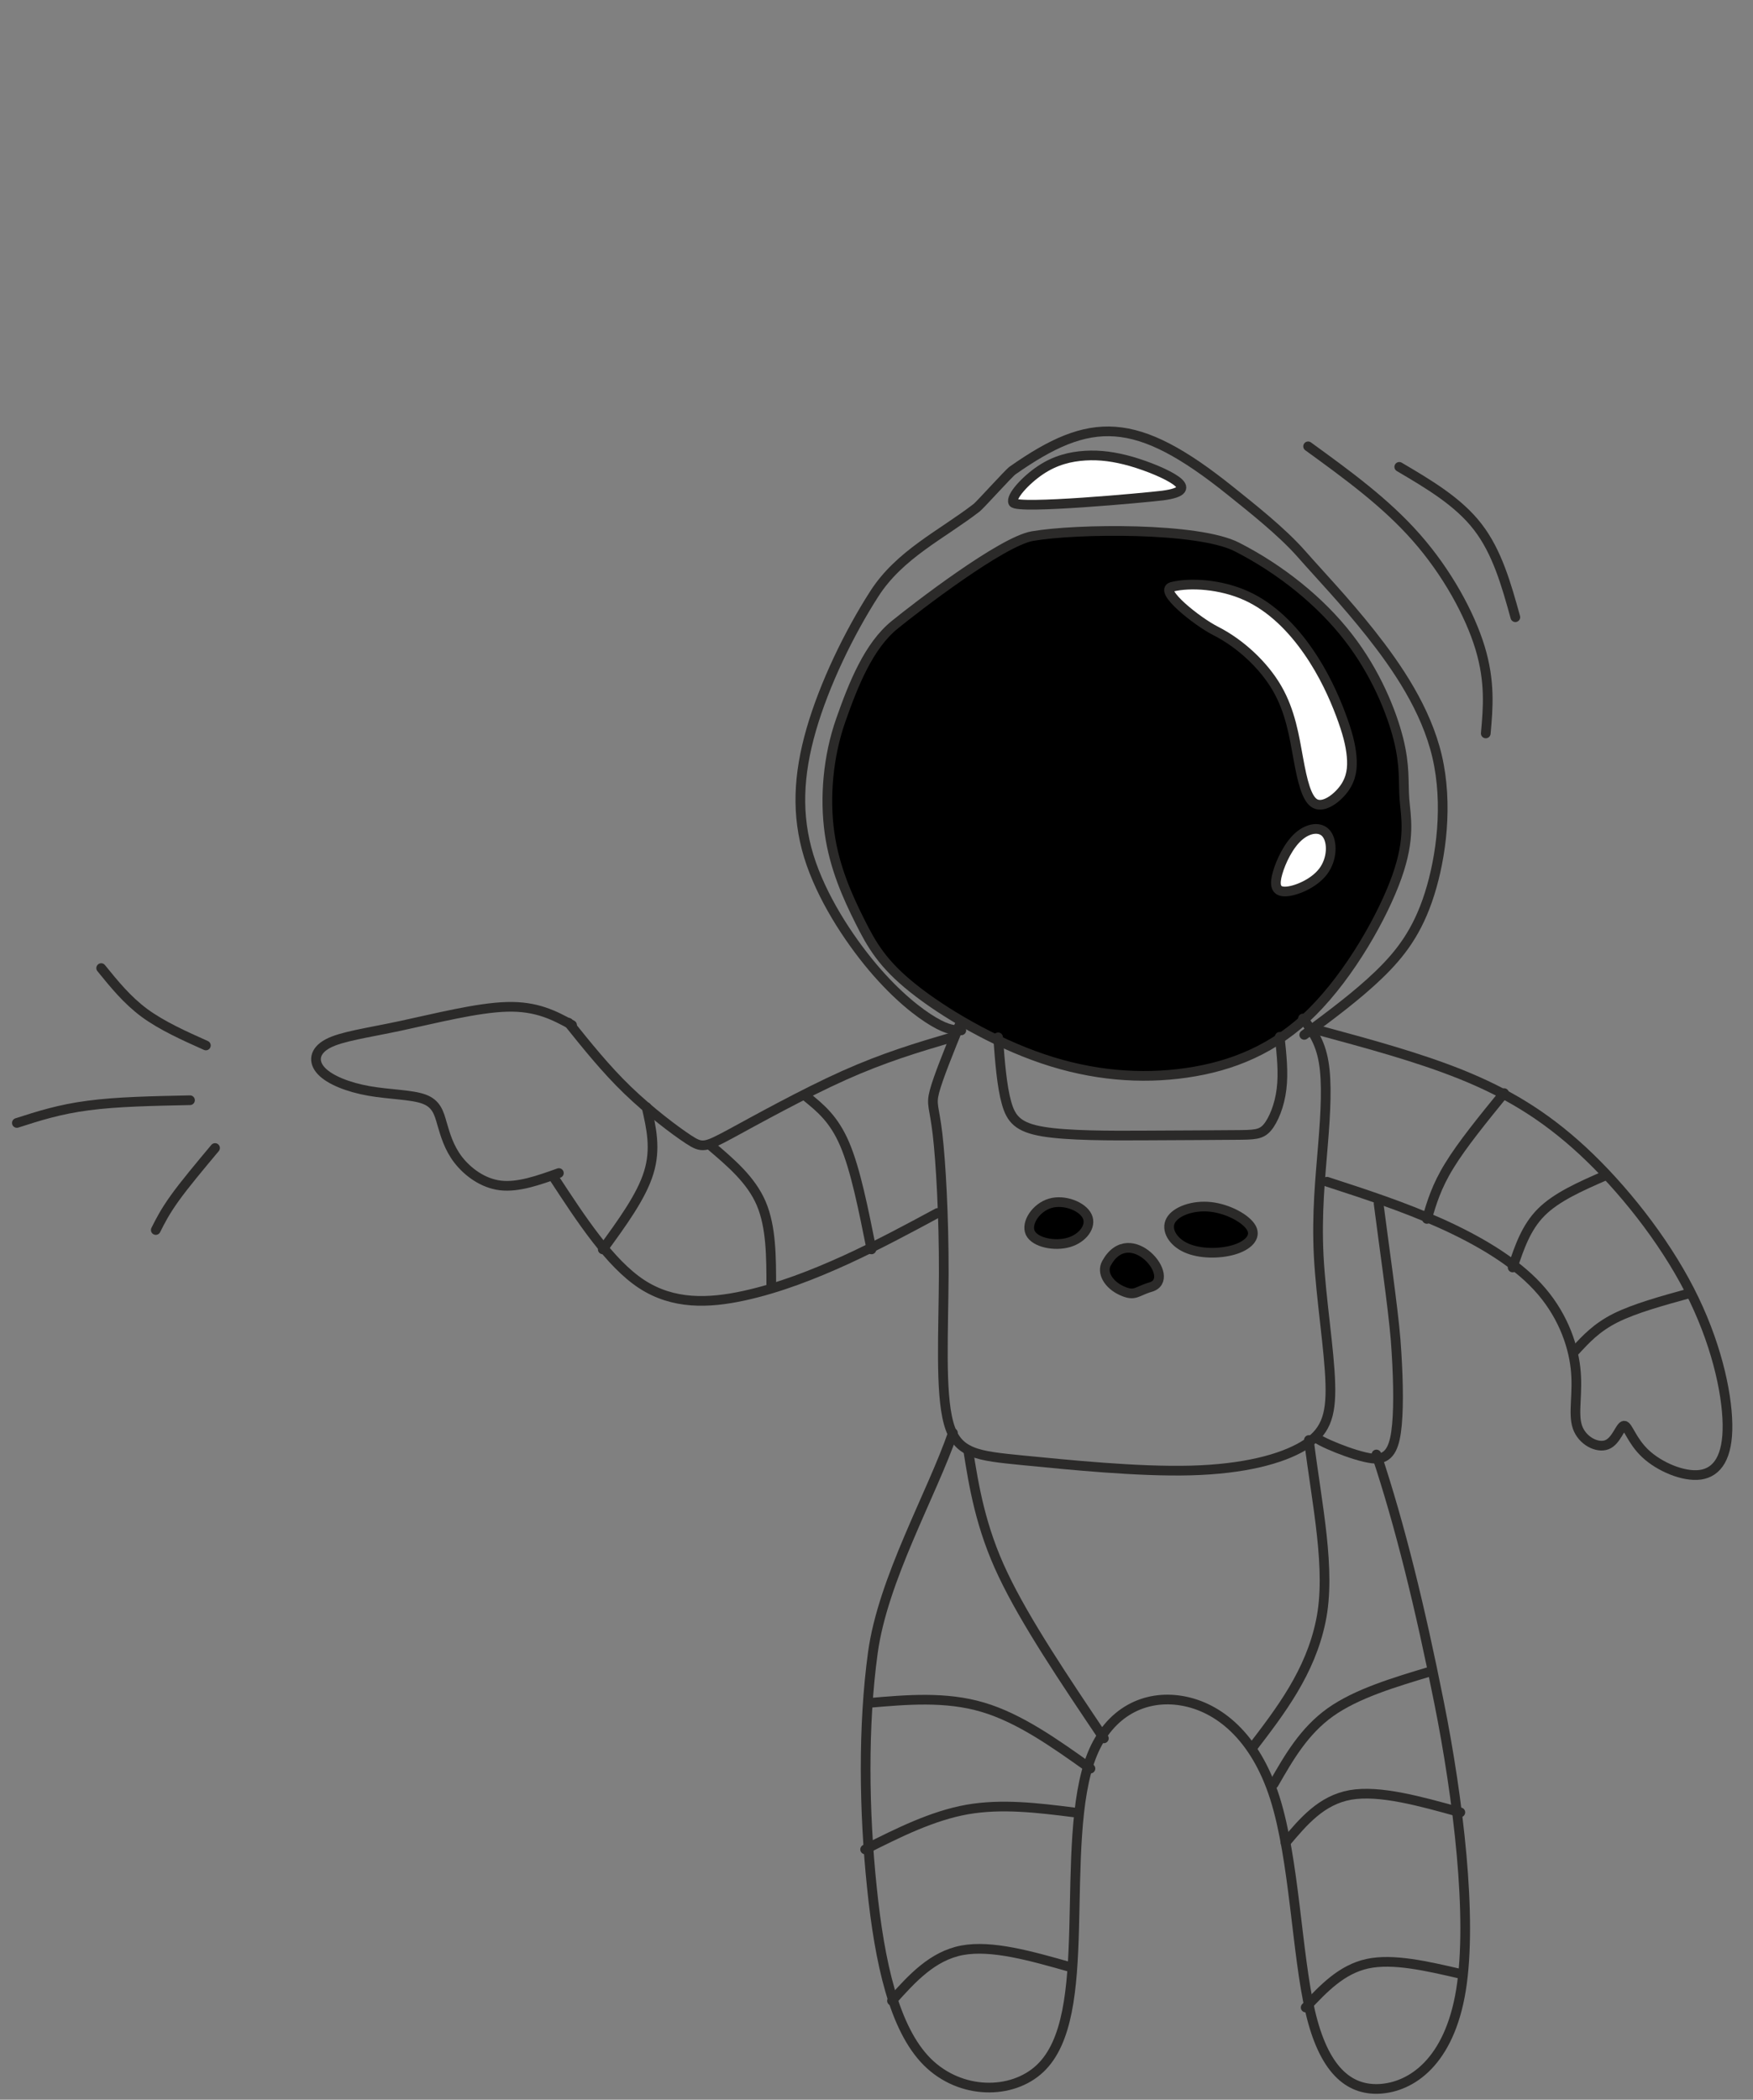 <?xml version="1.0" encoding="UTF-8" standalone="no"?>
<!-- Creator: CorelDRAW X7 -->

<svg
   xmlns:dc="http://purl.org/dc/elements/1.1/"
   xmlns:cc="http://creativecommons.org/ns#"
   xmlns:rdf="http://www.w3.org/1999/02/22-rdf-syntax-ns#"
   xmlns:svg="http://www.w3.org/2000/svg"
   xmlns="http://www.w3.org/2000/svg"
   xmlns:sodipodi="http://sodipodi.sourceforge.net/DTD/sodipodi-0.dtd"
   xmlns:inkscape="http://www.inkscape.org/namespaces/inkscape"
   xml:space="preserve"
   width="390"
   height="467"
   version="1.1"
   style="clip-rule:evenodd;fill-rule:evenodd;image-rendering:optimizeQuality;shape-rendering:geometricPrecision;text-rendering:geometricPrecision"
   viewBox="0 0 10318.75 12356.042"
   id="svg755"
   sodipodi:docname="register.svg"
   inkscape:version="0.92.4 (5da689c313, 2019-01-14)"><rect x="0" y="0" width="10318.75" height="12356.042" fill="#808080" stroke="none"/><sodipodi:namedview
   pagecolor="#ffffff"
   bordercolor="#666666"
   borderopacity="1"
   objecttolerance="10"
   gridtolerance="10"
   guidetolerance="10"
   inkscape:pageopacity="0"
   inkscape:pageshadow="2"
   inkscape:window-width="1920"
   inkscape:window-height="1017"
   id="namedview757"
   showgrid="false"
   units="px"
   inkscape:zoom="0.84096521"
   inkscape:cx="453.8453"
   inkscape:cy="326.00458"
   inkscape:window-x="-8"
   inkscape:window-y="32"
   inkscape:window-maximized="1"
   inkscape:current-layer="svg755" />
 <defs
   id="defs678">
  <style
   type="text/css"
   id="style676">
   <![CDATA[
    .str0 {stroke:#2B2A29;stroke-width:75;stroke-linecap:round;stroke-linejoin:round}
    .fil0 {fill:none}
    .fil2 {fill:black}
    .fil1 {fill:#BC0035}
    .fil3 {fill:white}
   ]]>
  </style>
 </defs>
 <g
   id="Слой_x0020_1"
   transform="matrix(0.76,0,0,0.76,-2278.021,-6848.395)">
  <g
   id="_2686031436592">
   <path
   class="fil0 str0"
   d="m 10443,16989 c -51,-1 -102,-1 -214,-67 -111,-65 -283,-197 -473,-422 -190,-226 -398,-545 -495,-861 -96,-316 -82,-627 20,-980 102,-352 292,-745 488,-1050 197,-307 524,-459 793,-667 29,-23 248,-267 278,-288 603,-423 952,-433 1690,160 154,124 393,311 547,486 154,175 334,361 537,617 203,257 428,584 514,951 86,368 33,776 -59,1066 -92,290 -224,462 -392,624 -168,162 -373,314 -578,466"
   id="path681"
   inkscape:connector-curvature="0"
   style="fill:none;stroke:#2b2a29;stroke-width:75;stroke-linecap:round;stroke-linejoin:round" />
   <path
   class="fil1 str0"
   d="m 10058,14407 c 121,-247 272,-391 523,-519 252,-128 605,-240 1036,-244 431,-4 941,101 1231,546 290,445 360,1231 355,1735 -6,504 -86,727 -261,907 -176,179 -446,315 -766,374 -321,59 -692,42 -975,-43 -283,-84 -478,-235 -666,-439 -188,-204 -370,-462 -499,-699 -129,-236 -206,-452 -198,-735 8,-283 99,-635 220,-883 z"
   id="path683"
   inkscape:connector-curvature="0"
   style="fill:#bc0035;stroke:#2b2a29;stroke-width:75;stroke-linecap:round;stroke-linejoin:round" />
   <path
   class="fil2 str0"
   d="m 10994,13162 c 342,-59 1284,-69 1583,84 339,173 647,421 862,698 215,276 337,582 390,792 52,211 36,327 46,464 11,138 49,297 -59,601 -108,304 -362,753 -654,1044 -292,290 -622,422 -976,473 -353,51 -729,21 -1112,-109 -382,-129 -770,-358 -1005,-546 -236,-188 -320,-335 -413,-521 -93,-186 -196,-412 -234,-683 -38,-272 -12,-589 87,-871 99,-282 218,-578 419,-740 166,-135 828,-645 1066,-686 z"
   id="path685"
   inkscape:connector-curvature="0"
   style="fill:#000000;stroke:#2b2a29;stroke-width:75;stroke-linecap:round;stroke-linejoin:round" />
   <path
   class="fil0 str0"
   d="m 10427,16952 c -82,202 -164,404 -192,510 -28,106 -1,117 24,332 25,215 49,634 48,1078 -2,445 -29,915 37,1156 65,242 224,255 573,290 349,34 890,90 1303,79 414,-11 701,-89 870,-189 169,-101 219,-224 211,-483 -7,-258 -72,-653 -90,-988 -17,-334 13,-609 33,-861 21,-253 33,-483 5,-643 -27,-159 -93,-248 -160,-336"
   id="path687"
   inkscape:connector-curvature="0"
   style="fill:none;stroke:#2b2a29;stroke-width:75;stroke-linecap:round;stroke-linejoin:round" />
   <path
   class="fil0 str0"
   d="m 10728,17043 c 14,190 29,380 65,507 35,127 91,191 283,223 192,32 519,32 806,30 287,-1 533,-3 682,-4 149,-1 200,-1 249,-58 48,-57 95,-171 110,-297 16,-127 1,-266 -14,-405"
   id="path689"
   inkscape:connector-curvature="0"
   style="fill:none;stroke:#2b2a29;stroke-width:75;stroke-linecap:round;stroke-linejoin:round" />
   <path
   class="fil2 str0"
   d="m 11132,18328 c -110,32 -190,153 -155,229 36,75 187,106 298,74 110,-32 179,-127 143,-202 -35,-76 -176,-133 -286,-101 z"
   id="path691"
   inkscape:connector-curvature="0"
   style="fill:#000000;stroke:#2b2a29;stroke-width:75;stroke-linecap:round;stroke-linejoin:round" />
   <path
   class="fil2 str0"
   d="m 12374,18356 c -138,-15 -270,34 -309,105 -39,71 15,165 119,212 103,47 256,48 367,16 110,-32 177,-97 140,-168 -38,-72 -180,-150 -317,-165 z"
   id="path693"
   inkscape:connector-curvature="0"
   style="fill:#000000;stroke:#2b2a29;stroke-width:75;stroke-linecap:round;stroke-linejoin:round" />
   <path
   class="fil0 str0"
   d="m 13675,18330 c 34,270 112,805 132,1058 19,254 25,492 10,654 -15,163 -50,251 -147,263 -97,12 -396,-105 -473,-157"
   id="path695"
   inkscape:connector-curvature="0"
   style="fill:none;stroke:#2b2a29;stroke-width:75;stroke-linecap:round;stroke-linejoin:round" />
   <path
   class="fil3 str0"
   d="m 13410,15114 c -56,78 -158,154 -226,120 -67,-34 -100,-179 -131,-349 -31,-169 -60,-364 -165,-545 -105,-181 -286,-347 -472,-442 -144,-72 -450,-315 -342,-343 140,-35 378,-21 576,69 199,90 359,256 479,429 120,172 200,351 252,489 52,138 77,235 85,325 8,89 -1,169 -56,247 z"
   id="path697"
   inkscape:connector-curvature="0"
   style="fill:#ffffff;stroke:#2b2a29;stroke-width:75;stroke-linecap:round;stroke-linejoin:round" />
   <path
   class="fil3 str0"
   d="m 13245,15759 c 73,-96 74,-230 27,-291 -46,-60 -140,-48 -217,20 -77,68 -136,191 -162,281 -26,90 -19,146 58,145 76,-1 221,-59 294,-155 z"
   id="path699"
   inkscape:connector-curvature="0"
   style="fill:#ffffff;stroke:#2b2a29;stroke-width:75;stroke-linecap:round;stroke-linejoin:round" />
   <path
   class="fil3 str0"
   d="m 10845,12902 c 28,55 1029,-38 1157,-54 166,-22 174,-64 105,-115 -70,-51 -217,-111 -347,-149 -130,-37 -243,-52 -357,-45 -115,7 -232,35 -348,113 -116,78 -232,206 -210,250 z"
   id="path701"
   inkscape:connector-curvature="0"
   style="fill:#ffffff;stroke:#2b2a29;stroke-width:75;stroke-linecap:round;stroke-linejoin:round" />
   <path
   class="fil2 str0"
   d="m 11567,18793 c -39,71 15,165 119,212 103,47 113,4 223,-28 217,-63 -160,-515 -342,-184 z"
   id="path703"
   inkscape:connector-curvature="0"
   style="fill:#000000;stroke:#2b2a29;stroke-width:75;stroke-linecap:round;stroke-linejoin:round" />
   <path
   class="fil0 str0"
   d="m 13209,16988 c 383,104 767,207 1106,343 339,137 634,307 941,591 306,284 623,682 826,1077 203,394 291,785 295,1040 4,254 -78,372 -210,391 -133,18 -318,-63 -425,-163 -106,-99 -136,-217 -165,-217 -30,0 -60,118 -133,147 -74,30 -192,-29 -229,-136 -37,-107 7,-262 -15,-457 -22,-196 -110,-432 -295,-631 -184,-199 -465,-362 -752,-491 -288,-129 -583,-225 -878,-321"
   id="path705"
   inkscape:connector-curvature="0"
   style="fill:none;stroke:#2b2a29;stroke-width:75;stroke-linecap:round;stroke-linejoin:round" />
   <path
   class="fil0 str0"
   d="m 15200,19467 c 81,-88 163,-177 310,-251 148,-74 362,-133 576,-192"
   id="path707"
   inkscape:connector-curvature="0"
   style="fill:none;stroke:#2b2a29;stroke-width:75;stroke-linecap:round;stroke-linejoin:round" />
   <path
   class="fil0 str0"
   d="m 14713,18825 c 52,-155 104,-310 222,-428 118,-118 302,-199 487,-280"
   id="path709"
   inkscape:connector-curvature="0"
   style="fill:none;stroke:#2b2a29;stroke-width:75;stroke-linecap:round;stroke-linejoin:round" />
   <path
   class="fil0 str0"
   d="m 14049,18449 c 37,-125 74,-251 174,-413 99,-162 262,-362 424,-561"
   id="path711"
   inkscape:connector-curvature="0"
   style="fill:none;stroke:#2b2a29;stroke-width:75;stroke-linecap:round;stroke-linejoin:round" />
   <path
   class="fil0 str0"
   d="m 10378,20106 c -165,478 -542,1132 -620,1701 -78,568 -69,1228 -8,1815 60,586 173,1098 429,1354 257,256 656,256 873,52 217,-204 252,-612 265,-1085 13,-473 4,-1012 139,-1346 135,-334 412,-465 695,-417 282,48 568,274 720,751 152,478 170,1207 274,1654 104,448 295,613 538,600 243,-14 539,-205 630,-765 91,-560 -22,-1489 -170,-2227 -147,-738 -303,-1373 -485,-1920"
   id="path713"
   inkscape:connector-curvature="0"
   style="fill:none;stroke:#2b2a29;stroke-width:75;stroke-linecap:round;stroke-linejoin:round" />
   <path
   class="fil0 str0"
   d="m 9906,24503 c 156,-174 313,-347 543,-391 230,-43 534,44 838,130"
   id="path715"
   inkscape:connector-curvature="0"
   style="fill:none;stroke:#2b2a29;stroke-width:75;stroke-linecap:round;stroke-linejoin:round" />
   <path
   class="fil0 str0"
   d="m 9698,23331 c 260,-131 521,-261 790,-309 269,-47 547,-13 825,22"
   id="path717"
   inkscape:connector-curvature="0"
   style="fill:none;stroke:#2b2a29;stroke-width:75;stroke-linecap:round;stroke-linejoin:round" />
   <path
   class="fil0 str0"
   d="m 10496,20239 c 44,278 96,600 270,964 173,365 477,816 781,1268"
   id="path719"
   inkscape:connector-curvature="0"
   style="fill:none;stroke:#2b2a29;stroke-width:75;stroke-linecap:round;stroke-linejoin:round" />
   <path
   class="fil0 str0"
   d="m 13135,20161 c 61,495 175,1008 92,1403 -82,395 -308,690 -534,985"
   id="path721"
   inkscape:connector-curvature="0"
   style="fill:none;stroke:#2b2a29;stroke-width:75;stroke-linecap:round;stroke-linejoin:round" />
   <path
   class="fil0 str0"
   d="m 13110,24555 c 139,-148 278,-295 478,-339 199,-43 460,18 720,78"
   id="path723"
   inkscape:connector-curvature="0"
   style="fill:none;stroke:#2b2a29;stroke-width:75;stroke-linecap:round;stroke-linejoin:round" />
   <path
   class="fil0 str0"
   d="m 12954,23279 c 139,-165 278,-330 503,-370 226,-39 539,48 851,135"
   id="path725"
   inkscape:connector-curvature="0"
   style="fill:none;stroke:#2b2a29;stroke-width:75;stroke-linecap:round;stroke-linejoin:round" />
   <path
   class="fil0 str0"
   d="m 9724,22197 c 299,-26 599,-52 885,33 287,85 560,280 834,475"
   id="path727"
   inkscape:connector-curvature="0"
   style="fill:none;stroke:#2b2a29;stroke-width:75;stroke-linecap:round;stroke-linejoin:round" />
   <path
   class="fil0 str0"
   d="m 12863,22823 c 117,-204 234,-408 438,-554 204,-145 495,-232 786,-319"
   id="path729"
   inkscape:connector-curvature="0"
   style="fill:none;stroke:#2b2a29;stroke-width:75;stroke-linecap:round;stroke-linejoin:round" />
   <path
   class="fil0 str0"
   d="m 10259,18403 c -230,124 -459,247 -709,362 -250,114 -520,220 -792,279 -272,59 -546,70 -792,-91 -246,-162 -465,-497 -684,-832"
   id="path731"
   inkscape:connector-curvature="0"
   style="fill:none;stroke:#2b2a29;stroke-width:75;stroke-linecap:round;stroke-linejoin:round" />
   <path
   class="fil0 str0"
   d="m 10364,17045 c -258,76 -517,153 -832,294 -314,141 -685,347 -880,453 -196,105 -216,111 -323,41 -108,-71 -302,-218 -471,-381 -169,-163 -313,-343 -457,-522"
   id="path733"
   inkscape:connector-curvature="0"
   style="fill:none;stroke:#2b2a29;stroke-width:75;stroke-linecap:round;stroke-linejoin:round" />
   <path
   class="fil0 str0"
   d="m 7428,16948 c -136,-74 -271,-147 -503,-141 -232,6 -562,91 -825,147 -263,56 -460,82 -564,138 -105,56 -116,141 -50,211 66,71 210,127 368,155 158,28 330,28 426,63 97,35 117,106 141,191 25,85 53,185 125,279 73,94 191,183 328,199 138,16 295,-40 452,-96"
   id="path735"
   inkscape:connector-curvature="0"
   style="fill:none;stroke:#2b2a29;stroke-width:75;stroke-linecap:round;stroke-linejoin:round" />
   <path
   class="fil0 str0"
   d="m 9244,17503 c 106,86 212,171 296,368 84,197 145,505 207,814"
   id="path737"
   inkscape:connector-curvature="0"
   style="fill:none;stroke:#2b2a29;stroke-width:75;stroke-linecap:round;stroke-linejoin:round" />
   <path
   class="fil0 str0"
   d="m 8504,17883 c 155,132 311,264 389,446 78,183 78,415 78,647"
   id="path739"
   inkscape:connector-curvature="0"
   style="fill:none;stroke:#2b2a29;stroke-width:75;stroke-linecap:round;stroke-linejoin:round" />
   <path
   class="fil0 str0"
   d="m 8005,17583 c 37,161 74,323 17,507 -56,184 -206,389 -356,595"
   id="path741"
   inkscape:connector-curvature="0"
   style="fill:none;stroke:#2b2a29;stroke-width:75;stroke-linecap:round;stroke-linejoin:round" />
   <path
   class="fil0 str0"
   d="m 13129,12467 c 300,218 600,435 838,706 238,270 415,594 494,855 79,262 62,462 44,662"
   id="path743"
   inkscape:connector-curvature="0"
   style="fill:none;stroke:#2b2a29;stroke-width:75;stroke-linecap:round;stroke-linejoin:round" />
   <path
   class="fil0 str0"
   d="m 13835,12626 c 229,135 458,270 608,465 150,194 221,446 291,699"
   id="path745"
   inkscape:connector-curvature="0"
   style="fill:none;stroke:#2b2a29;stroke-width:75;stroke-linecap:round;stroke-linejoin:round" />
   <path
   class="fil0 str0"
   d="m 4663,17900 c -118,141 -236,282 -312,388 -76,106 -112,177 -147,247"
   id="path747"
   inkscape:connector-curvature="0"
   style="fill:none;stroke:#2b2a29;stroke-width:75;stroke-linecap:round;stroke-linejoin:round" />
   <path
   class="fil0 str0"
   d="m 4592,17106 c -170,-76 -341,-153 -476,-252 -135,-100 -235,-224 -335,-347"
   id="path749"
   inkscape:connector-curvature="0"
   style="fill:none;stroke:#2b2a29;stroke-width:75;stroke-linecap:round;stroke-linejoin:round" />
   <path
   class="fil0 str0"
   d="m 4469,17530 c -283,6 -565,11 -788,41 -224,29 -388,82 -553,135"
   id="path751"
   inkscape:connector-curvature="0"
   style="fill:none;stroke:#2b2a29;stroke-width:75;stroke-linecap:round;stroke-linejoin:round" />
  </g>
 </g>
</svg>